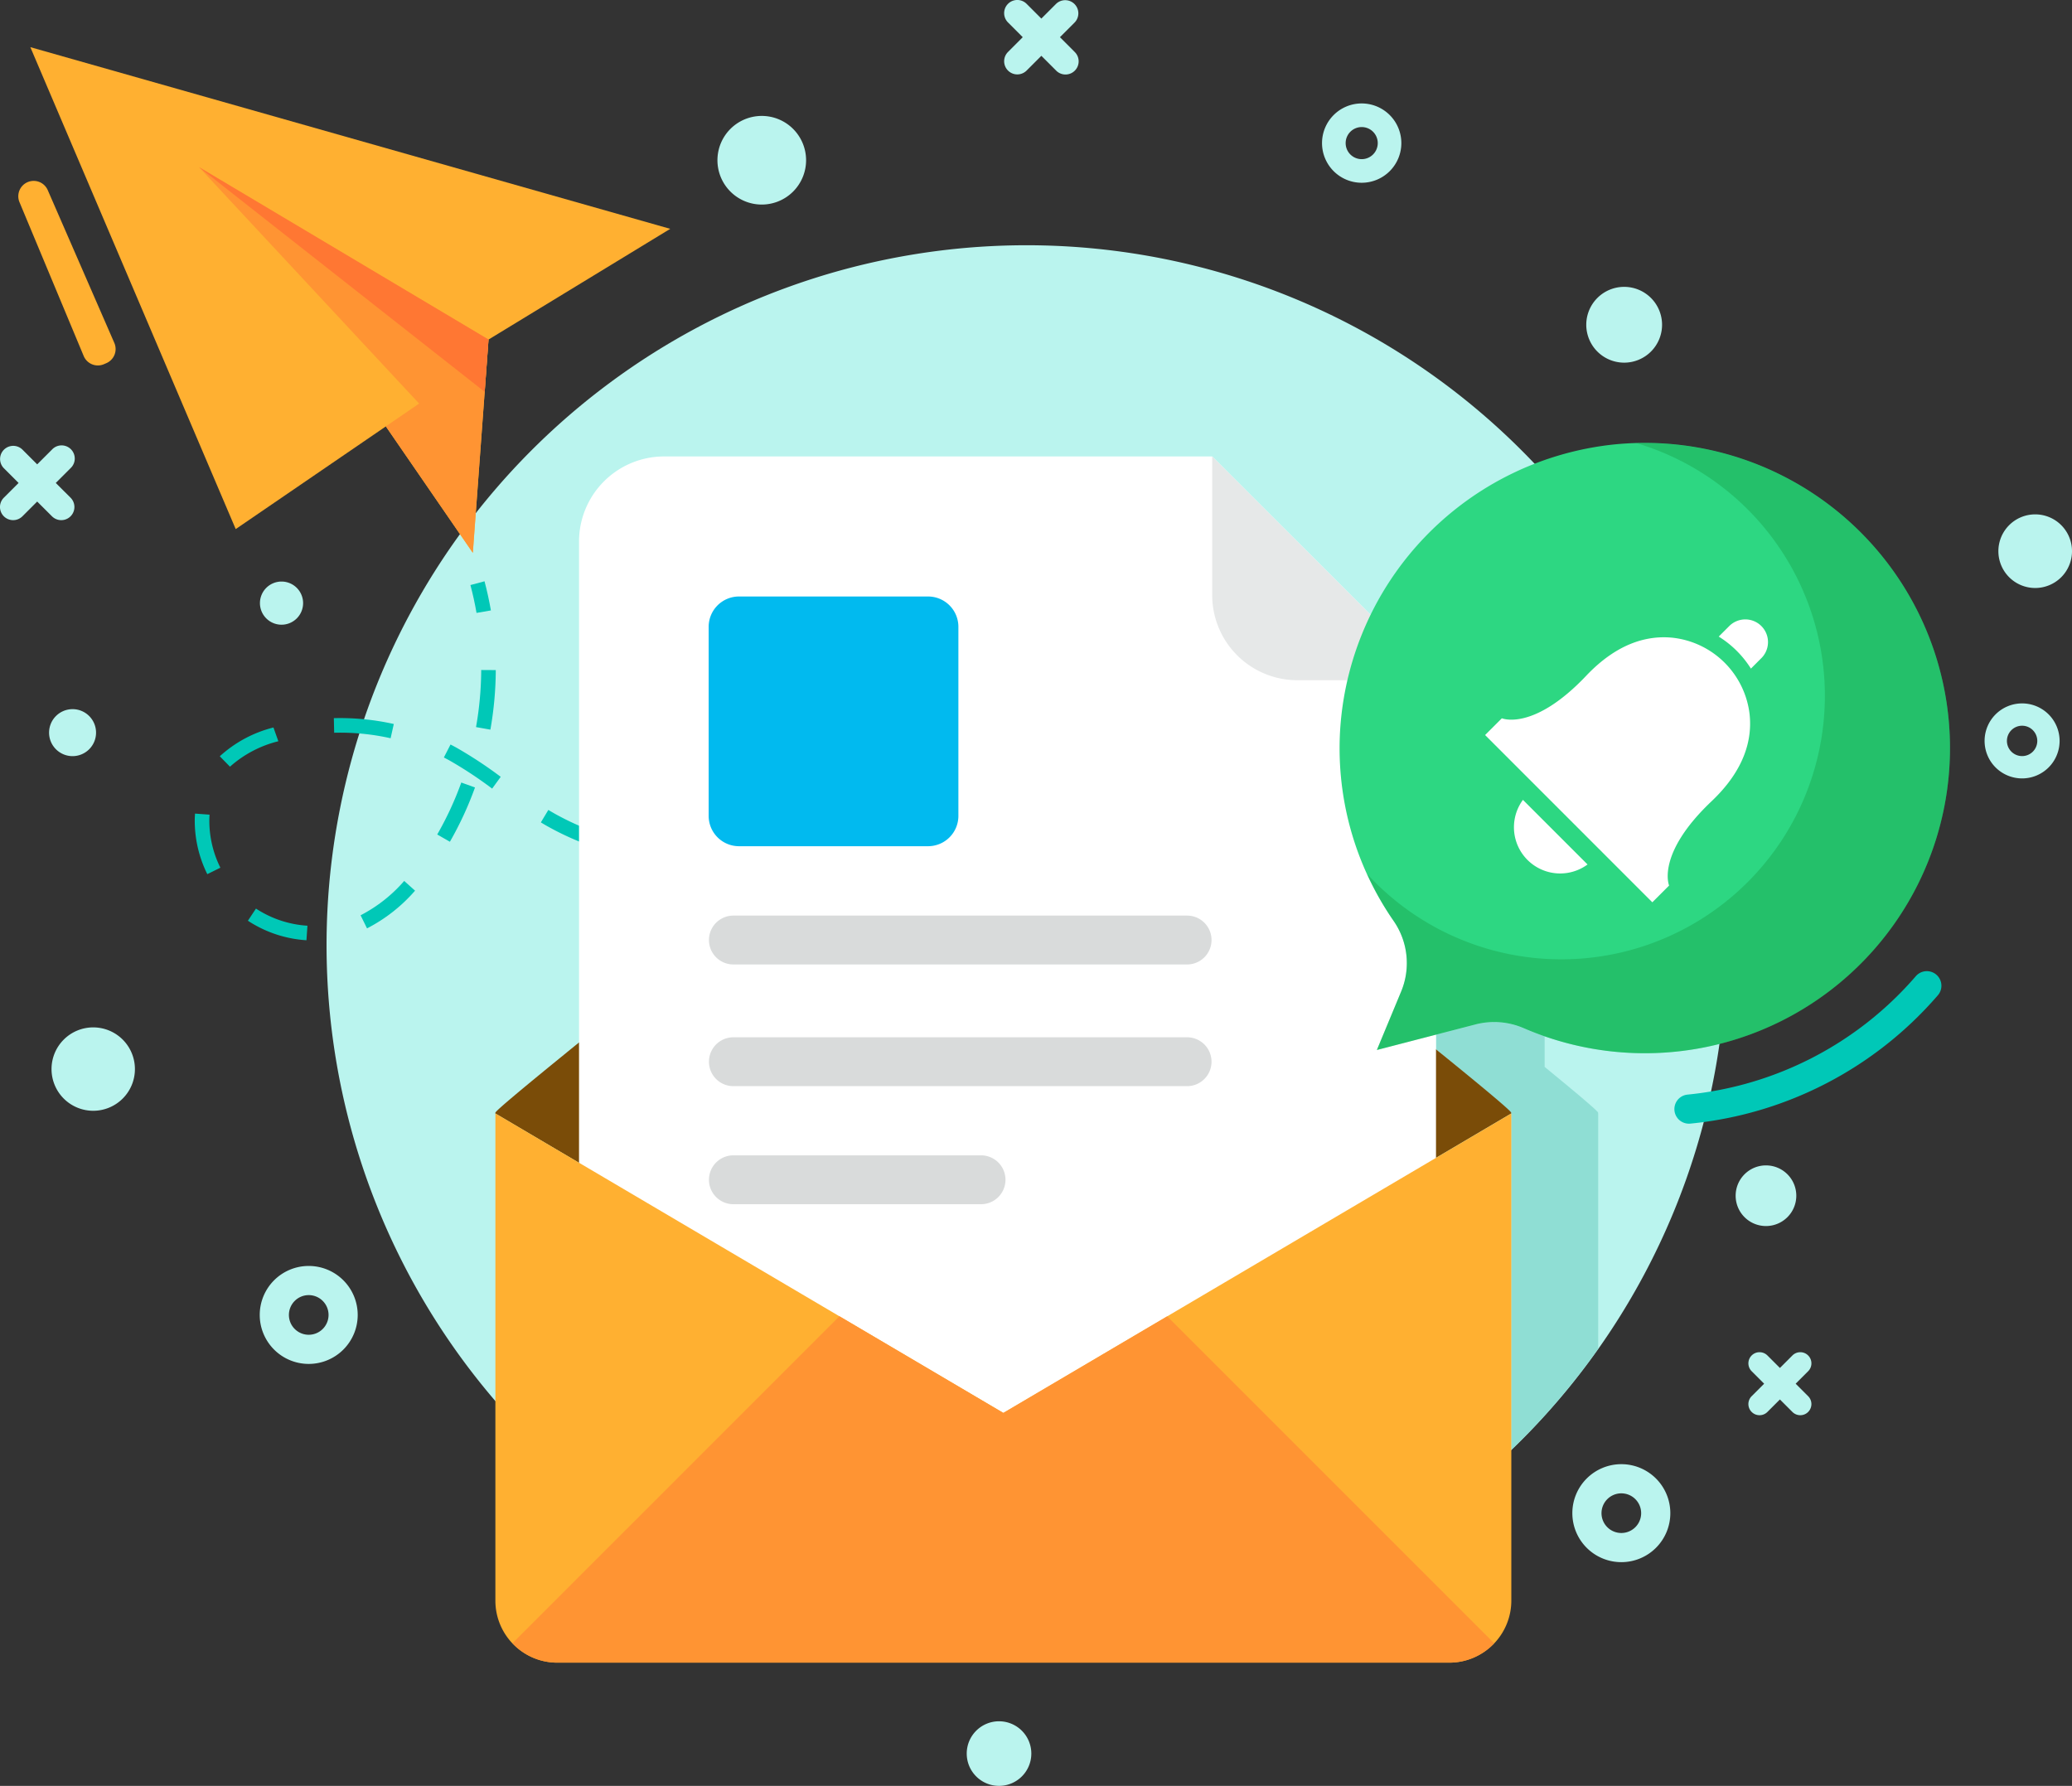 <svg id="Group_563" data-name="Group 563" xmlns="http://www.w3.org/2000/svg" xmlns:xlink="http://www.w3.org/1999/xlink" width="311.032" height="268.089" viewBox="0 0 311.032 268.089">
  <rect x="0" y="0" width="311.032" height="268.089" fill="#333333" stroke="none"/>
  <defs>
    <clipPath id="clip-path">
      <rect id="Rectangle_985" data-name="Rectangle 985" width="311.033" height="268.089" fill="none"/>
    </clipPath>
    <clipPath id="clip-path-3">
      <rect id="Rectangle_982" data-name="Rectangle 982" width="24.334" height="64.207" fill="none"/>
    </clipPath>
    <clipPath id="clip-path-4">
      <rect id="Rectangle_983" data-name="Rectangle 983" width="87.486" height="91.601" fill="none"/>
    </clipPath>
  </defs>
  <g id="Group_562" data-name="Group 562" clip-path="url(#clip-path)">
    <g id="Group_561" data-name="Group 561">
      <g id="Group_560" data-name="Group 560" clip-path="url(#clip-path)">
        <path id="Path_629" data-name="Path 629" d="M239.19,126.887A105.073,105.073,0,1,0,134.118,231.959,105.073,105.073,0,0,0,239.19,126.887" transform="translate(19.976 15.003)" fill="#baf4ee"/>
        <g id="Group_556" data-name="Group 556" transform="translate(215.577 153.43)" opacity="0.73">
          <g id="Group_555" data-name="Group 555">
            <g id="Group_554" data-name="Group 554" clip-path="url(#clip-path-3)">
              <path id="Path_630" data-name="Path 630" d="M152.063,104.623v35.326a105.7,105.7,0,0,1-13.04,15.166V104.623h-.019v-.12c-.061-.262-6.4-5.517-11.274-9.509V92.787l5.9-1.524a11.209,11.209,0,0,1,7.242.562c1.023.441,2.086.862,3.149,1.2v4.614c4.874,3.992,7.964,6.6,8.024,6.861v.12Z" transform="translate(-127.729 -90.908)" fill="#7fd6cb"/>
            </g>
          </g>
        </g>
        <path id="Path_631" data-name="Path 631" d="M2.7,4.194,33.529,76.54,56.066,61.124,69.126,80.1l2.356-32.013L98.756,31.468Z" transform="translate(1.854 2.885)" fill="#ffb031"/>
        <path id="Path_632" data-name="Path 632" d="M50.741,50.359,23.21,69.2,45.745,53.784,58.8,72.761l2.358-32.012L17.7,14.866Z" transform="translate(12.174 10.224)" fill="#ff9433"/>
        <path id="Path_633" data-name="Path 633" d="M60.584,48.6,17.7,14.865l43.46,25.883Z" transform="translate(12.174 10.224)" fill="#f73"/>
        <path id="Path_634" data-name="Path 634" d="M42.756,56.45c-.243-1.409-.552-2.815-.916-4.181l2.115-.567c.383,1.43.7,2.9.959,4.375Z" transform="translate(28.776 35.558)" fill="#00c8b7"/>
        <path id="Path_635" data-name="Path 635" d="M34.089,100.163A18.1,18.1,0,0,1,25.3,97.232l1.21-1.824a15.917,15.917,0,0,0,7.727,2.572Zm9.092-1.784-.965-1.965a22.045,22.045,0,0,0,6.547-5.156l1.629,1.462a24.2,24.2,0,0,1-7.21,5.659M19.206,90.241a18.043,18.043,0,0,1-1.885-7.951c0-.223,0-.444.014-.665l.025-.476,2.182.16-.022.4c-.007.2-.01.388-.01.581a15.849,15.849,0,0,0,1.659,6.982Zm84.685-.5-.012-2.189c2.852-.014,5.786-.13,8.719-.346l.16,2.182c-2.982.219-5.966.339-8.867.353m-8.879-.287-1.4-.108c-2.69-.224-5.127-.527-7.451-.93l.371-2.155c2.262.392,4.636.685,7.262.9l1.369.1Zm26.565-1-.3-2.169c2.815-.383,5.718-.862,8.624-1.423l.415,2.149c-2.947.569-5.889,1.055-8.744,1.443M77.464,86.246A42.373,42.373,0,0,1,70.3,83.07c-.343-.192-.685-.393-1.024-.6L70.4,80.6c.319.194.64.381.967.564a40.121,40.121,0,0,0,6.8,3.014Zm-21.843-.871-1.9-1.09a49.212,49.212,0,0,0,3.612-7.8l2.057.741a51.386,51.386,0,0,1-3.77,8.154m83.35-.243-.515-2.127c2.738-.665,5.586-1.418,8.466-2.243l.6,2.106c-2.91.832-5.787,1.592-8.555,2.263m17.007-4.847L155.3,78.2q4.172-1.354,8.305-2.825l.731,2.064q-4.154,1.476-8.361,2.842M61.964,77.4a60.334,60.334,0,0,0-6.516-4.289l-.731-.388,1-1.944c.26.133.522.272.78.412a63.446,63.446,0,0,1,6.754,4.439ZM22.609,74.109,21.08,72.545a18.7,18.7,0,0,1,8.056-4.322l.734,2.066a17.044,17.044,0,0,0-7.261,3.821m24.113-4.273A34.893,34.893,0,0,0,39.135,69l-.886.01L38.2,66.82A37.024,37.024,0,0,1,47.2,67.7ZM61.7,68.547l-2.155-.383a50.624,50.624,0,0,0,.778-8.57l2.187.012a52.761,52.761,0,0,1-.81,8.942" transform="translate(11.913 40.985)" fill="#00c8b7"/>
        <path id="Path_636" data-name="Path 636" d="M109.711,69.816l-.778-2.046q2.043-.78,4.081-1.576l.795,2.039q-2.043.8-4.1,1.583" transform="translate(74.919 45.525)" fill="#00c8b7"/>
        <path id="Path_637" data-name="Path 637" d="M151.111,109.277a2.188,2.188,0,0,1-.209-4.366,51.992,51.992,0,0,0,34.266-17.78,2.188,2.188,0,1,1,3.3,2.874,56.331,56.331,0,0,1-37.142,19.262c-.073.007-.143.01-.214.01" transform="translate(102.423 59.407)" fill="#00c8b7"/>
        <path id="Path_638" data-name="Path 638" d="M196.56,124.052l-76.253,44.967L44.055,124.052a.4.4,0,0,1,.013-.125c.062-.285,4.27-3.8,10.689-9.013.062-.049.111-.1.174-.147,21.056-17.1,65.377-52.108,65.377-52.108s44.32,35.012,65.377,52.108c6.518,5.286,10.8,8.862,10.862,9.159a.4.4,0,0,1,.013.125" transform="translate(30.299 43.095)" fill="#7a4c08"/>
        <path id="Path_639" data-name="Path 639" d="M146.547,40.6H64.276A12.777,12.777,0,0,0,51.5,53.372V177.766a12.776,12.776,0,0,0,12.776,12.776h103.09a12.776,12.776,0,0,0,12.776-12.776V74.191Z" transform="translate(35.419 27.92)" fill="#fff"/>
        <path id="Path_640" data-name="Path 640" d="M107.816,61.414A12.777,12.777,0,0,0,120.592,74.19h20.818L107.816,40.6Z" transform="translate(74.151 27.921)" fill="#e6e8e8"/>
        <path id="Path_641" data-name="Path 641" d="M95.965,53.055H67.582a4.551,4.551,0,0,0-4.552,4.552V85.99a4.552,4.552,0,0,0,4.552,4.552H95.965a4.553,4.553,0,0,0,4.552-4.552V57.607a4.552,4.552,0,0,0-4.552-4.552" transform="translate(43.349 36.489)" fill="#01baef"/>
        <path id="Path_642" data-name="Path 642" d="M134.829,81.438H66.722a3.667,3.667,0,0,0,0,7.335h68.108a3.667,3.667,0,0,0,0-7.335" transform="translate(43.367 56.009)" fill="#d9dbdb"/>
        <path id="Path_643" data-name="Path 643" d="M134.829,92.262H66.722a3.667,3.667,0,0,0,0,7.335h68.108a3.667,3.667,0,0,0,0-7.335" transform="translate(43.367 63.453)" fill="#d9dbdb"/>
        <path id="Path_644" data-name="Path 644" d="M103.9,102.762H66.723a3.667,3.667,0,0,0,0,7.335H103.9a3.667,3.667,0,1,0,0-7.335" transform="translate(43.367 70.675)" fill="#d9dbdb"/>
        <path id="Path_645" data-name="Path 645" d="M196.565,99.034v73.154a9.317,9.317,0,0,1-9.293,9.293H53.327a9.294,9.294,0,0,1-9.266-9.293V99.034l76.251,44.96Z" transform="translate(30.303 68.111)" fill="#ffb031"/>
        <path id="Path_646" data-name="Path 646" d="M192.943,166.161l-49.078-49.078-24.6,14.5-24.606-14.51L45.58,166.158a9.2,9.2,0,0,0,6.7,2.915H186.227a9.245,9.245,0,0,0,6.716-2.911" transform="translate(31.348 80.519)" fill="#ff9433"/>
        <path id="Path_647" data-name="Path 647" d="M160.324,39.626a46,46,0,0,0-41.056,42.248A45.478,45.478,0,0,0,127.3,111.22a11.11,11.11,0,0,1,1.058,10.589l-3.62,8.714,14.8-3.836a11.166,11.166,0,0,1,7.244.562,45.81,45.81,0,1,0,13.543-87.623" transform="translate(81.945 27.096)" fill="#2dd782"/>
        <path id="Path_648" data-name="Path 648" d="M157.191,96.466l2.518-2.518s-2-4.712,6.383-12.66c4.989-4.729,6.108-9.31,5.7-13.055A13.082,13.082,0,0,0,160.32,56.76c-3.745-.407-8.326.711-13.056,5.7-7.946,8.383-12.66,6.383-12.66,6.383l-2.516,2.516Z" transform="translate(90.843 38.984)" fill="#fff"/>
        <path id="Path_649" data-name="Path 649" d="M136,71.144a6.938,6.938,0,0,0,9.7,9.7Z" transform="translate(92.611 48.929)" fill="#fff"/>
        <path id="Path_650" data-name="Path 650" d="M159.264,60.912,157.7,62.48a15.142,15.142,0,0,0-4.832-4.807l1.581-1.58a3.407,3.407,0,1,1,4.819,4.819" transform="translate(105.133 37.889)" fill="#fff"/>
        <g id="Group_559" data-name="Group 559" transform="translate(205.222 66.509)" opacity="0.3">
          <g id="Group_558" data-name="Group 558">
            <g id="Group_557" data-name="Group 557" clip-path="url(#clip-path-4)">
              <path id="Path_651" data-name="Path 651" d="M162.04,39.424A39.567,39.567,0,1,1,121.6,104.108a45.773,45.773,0,0,0,4.025,7.105,11.11,11.11,0,0,1,1.058,10.589l-3.62,8.716,14.8-3.836a11.164,11.164,0,0,1,7.244.56A45.8,45.8,0,1,0,162.04,39.424" transform="translate(-121.595 -39.407)" fill="#0e8934"/>
            </g>
          </g>
        </g>
        <path id="Path_652" data-name="Path 652" d="M6.046,17.47l10,22.95a2.305,2.305,0,0,1-1.2,3.036l-.356.154a2.307,2.307,0,0,1-3.04-1.22L1.806,19.285a2.306,2.306,0,0,1,4.24-1.814" transform="translate(1.117 11.061)" fill="#ffb031"/>
        <path id="Path_653" data-name="Path 653" d="M30.456,112.6a7.353,7.353,0,1,0,7.352,7.352,7.354,7.354,0,0,0-7.352-7.352m0,10.329a2.976,2.976,0,1,1,2.976-2.977,2.978,2.978,0,0,1-2.976,2.977" transform="translate(15.888 77.442)" fill="#baf4ee"/>
        <path id="Path_654" data-name="Path 654" d="M147.2,130.231a7.354,7.354,0,1,0,7.354,7.354,7.352,7.352,0,0,0-7.354-7.354m0,10.331a2.976,2.976,0,1,1,2.975-2.977,2.978,2.978,0,0,1-2.975,2.977" transform="translate(96.182 89.567)" fill="#baf4ee"/>
        <path id="Path_655" data-name="Path 655" d="M182.143,62.564a5.63,5.63,0,1,0,5.63,5.63,5.63,5.63,0,0,0-5.63-5.63m0,7.909a2.279,2.279,0,1,1,2.28-2.278,2.279,2.279,0,0,1-2.28,2.278" transform="translate(121.398 43.029)" fill="#baf4ee"/>
        <path id="Path_656" data-name="Path 656" d="M123.538,9.2a5.953,5.953,0,1,0,5.951,5.953A5.954,5.954,0,0,0,123.538,9.2m0,8.363a2.409,2.409,0,1,1,2.41-2.41,2.41,2.41,0,0,1-2.41,2.41" transform="translate(80.869 6.329)" fill="#baf4ee"/>
        <path id="Path_657" data-name="Path 657" d="M10.843,91.381A6.259,6.259,0,1,0,17.1,97.639a6.258,6.258,0,0,0-6.258-6.258" transform="translate(3.153 62.848)" fill="#baf4ee"/>
        <path id="Path_658" data-name="Path 658" d="M158.924,103.656a4.552,4.552,0,1,0,4.552,4.552,4.553,4.553,0,0,0-4.552-4.552" transform="translate(106.17 71.29)" fill="#baf4ee"/>
        <path id="Path_659" data-name="Path 659" d="M70.464,10.311a6.653,6.653,0,1,0,6.653,6.653,6.653,6.653,0,0,0-6.653-6.653" transform="translate(43.886 7.091)" fill="#baf4ee"/>
        <path id="Path_660" data-name="Path 660" d="M90.832,153.1a4.848,4.848,0,1,0,4.847,4.849,4.849,4.849,0,0,0-4.847-4.849" transform="translate(59.135 105.294)" fill="#baf4ee"/>
        <path id="Path_661" data-name="Path 661" d="M146.775,25.515a5.689,5.689,0,1,0,5.689,5.689,5.689,5.689,0,0,0-5.689-5.689" transform="translate(97.032 17.548)" fill="#baf4ee"/>
        <path id="Path_662" data-name="Path 662" d="M26.359,51.726a3.239,3.239,0,1,0,3.239,3.24,3.239,3.239,0,0,0-3.239-3.24" transform="translate(15.901 35.575)" fill="#baf4ee"/>
        <path id="Path_663" data-name="Path 663" d="M183.265,45.751a5.526,5.526,0,1,0,5.526,5.526,5.525,5.525,0,0,0-5.526-5.526" transform="translate(122.242 31.465)" fill="#baf4ee"/>
        <path id="Path_664" data-name="Path 664" d="M7.891,63.076A3.526,3.526,0,1,0,11.416,66.6a3.526,3.526,0,0,0-3.526-3.526" transform="translate(3.002 43.381)" fill="#baf4ee"/>
        <path id="Path_665" data-name="Path 665" d="M97.686,5.582,99.9,3.367A1.974,1.974,0,0,0,97.109.576L94.895,2.79,92.68.576a1.974,1.974,0,0,0-2.792,2.792L92.1,5.582,89.889,7.8a1.974,1.974,0,0,0,2.792,2.792l2.214-2.214,2.214,2.214A1.974,1.974,0,1,0,99.9,7.8Z" transform="translate(61.425 0)" fill="#baf4ee"/>
        <path id="Path_666" data-name="Path 666" d="M8.373,45.23l2.214-2.214A1.974,1.974,0,1,0,7.8,40.224L5.582,42.439,3.367,40.224A1.974,1.974,0,0,0,.576,43.016L2.79,45.23.576,47.444a1.974,1.974,0,0,0,2.792,2.792l2.214-2.214L7.8,50.236a1.974,1.974,0,0,0,2.792-2.792Z" transform="translate(0 27.269)" fill="#baf4ee"/>
        <path id="Path_667" data-name="Path 667" d="M162.6,125l1.875-1.875a1.671,1.671,0,0,0-2.363-2.365l-1.875,1.877-1.877-1.877a1.672,1.672,0,0,0-2.365,2.365L157.869,125l-1.875,1.875a1.672,1.672,0,0,0,2.365,2.365l1.877-1.875,1.875,1.875a1.671,1.671,0,0,0,2.363-2.365Z" transform="translate(106.95 82.718)" fill="#baf4ee"/>
      </g>
    </g>
  </g>
</svg>
